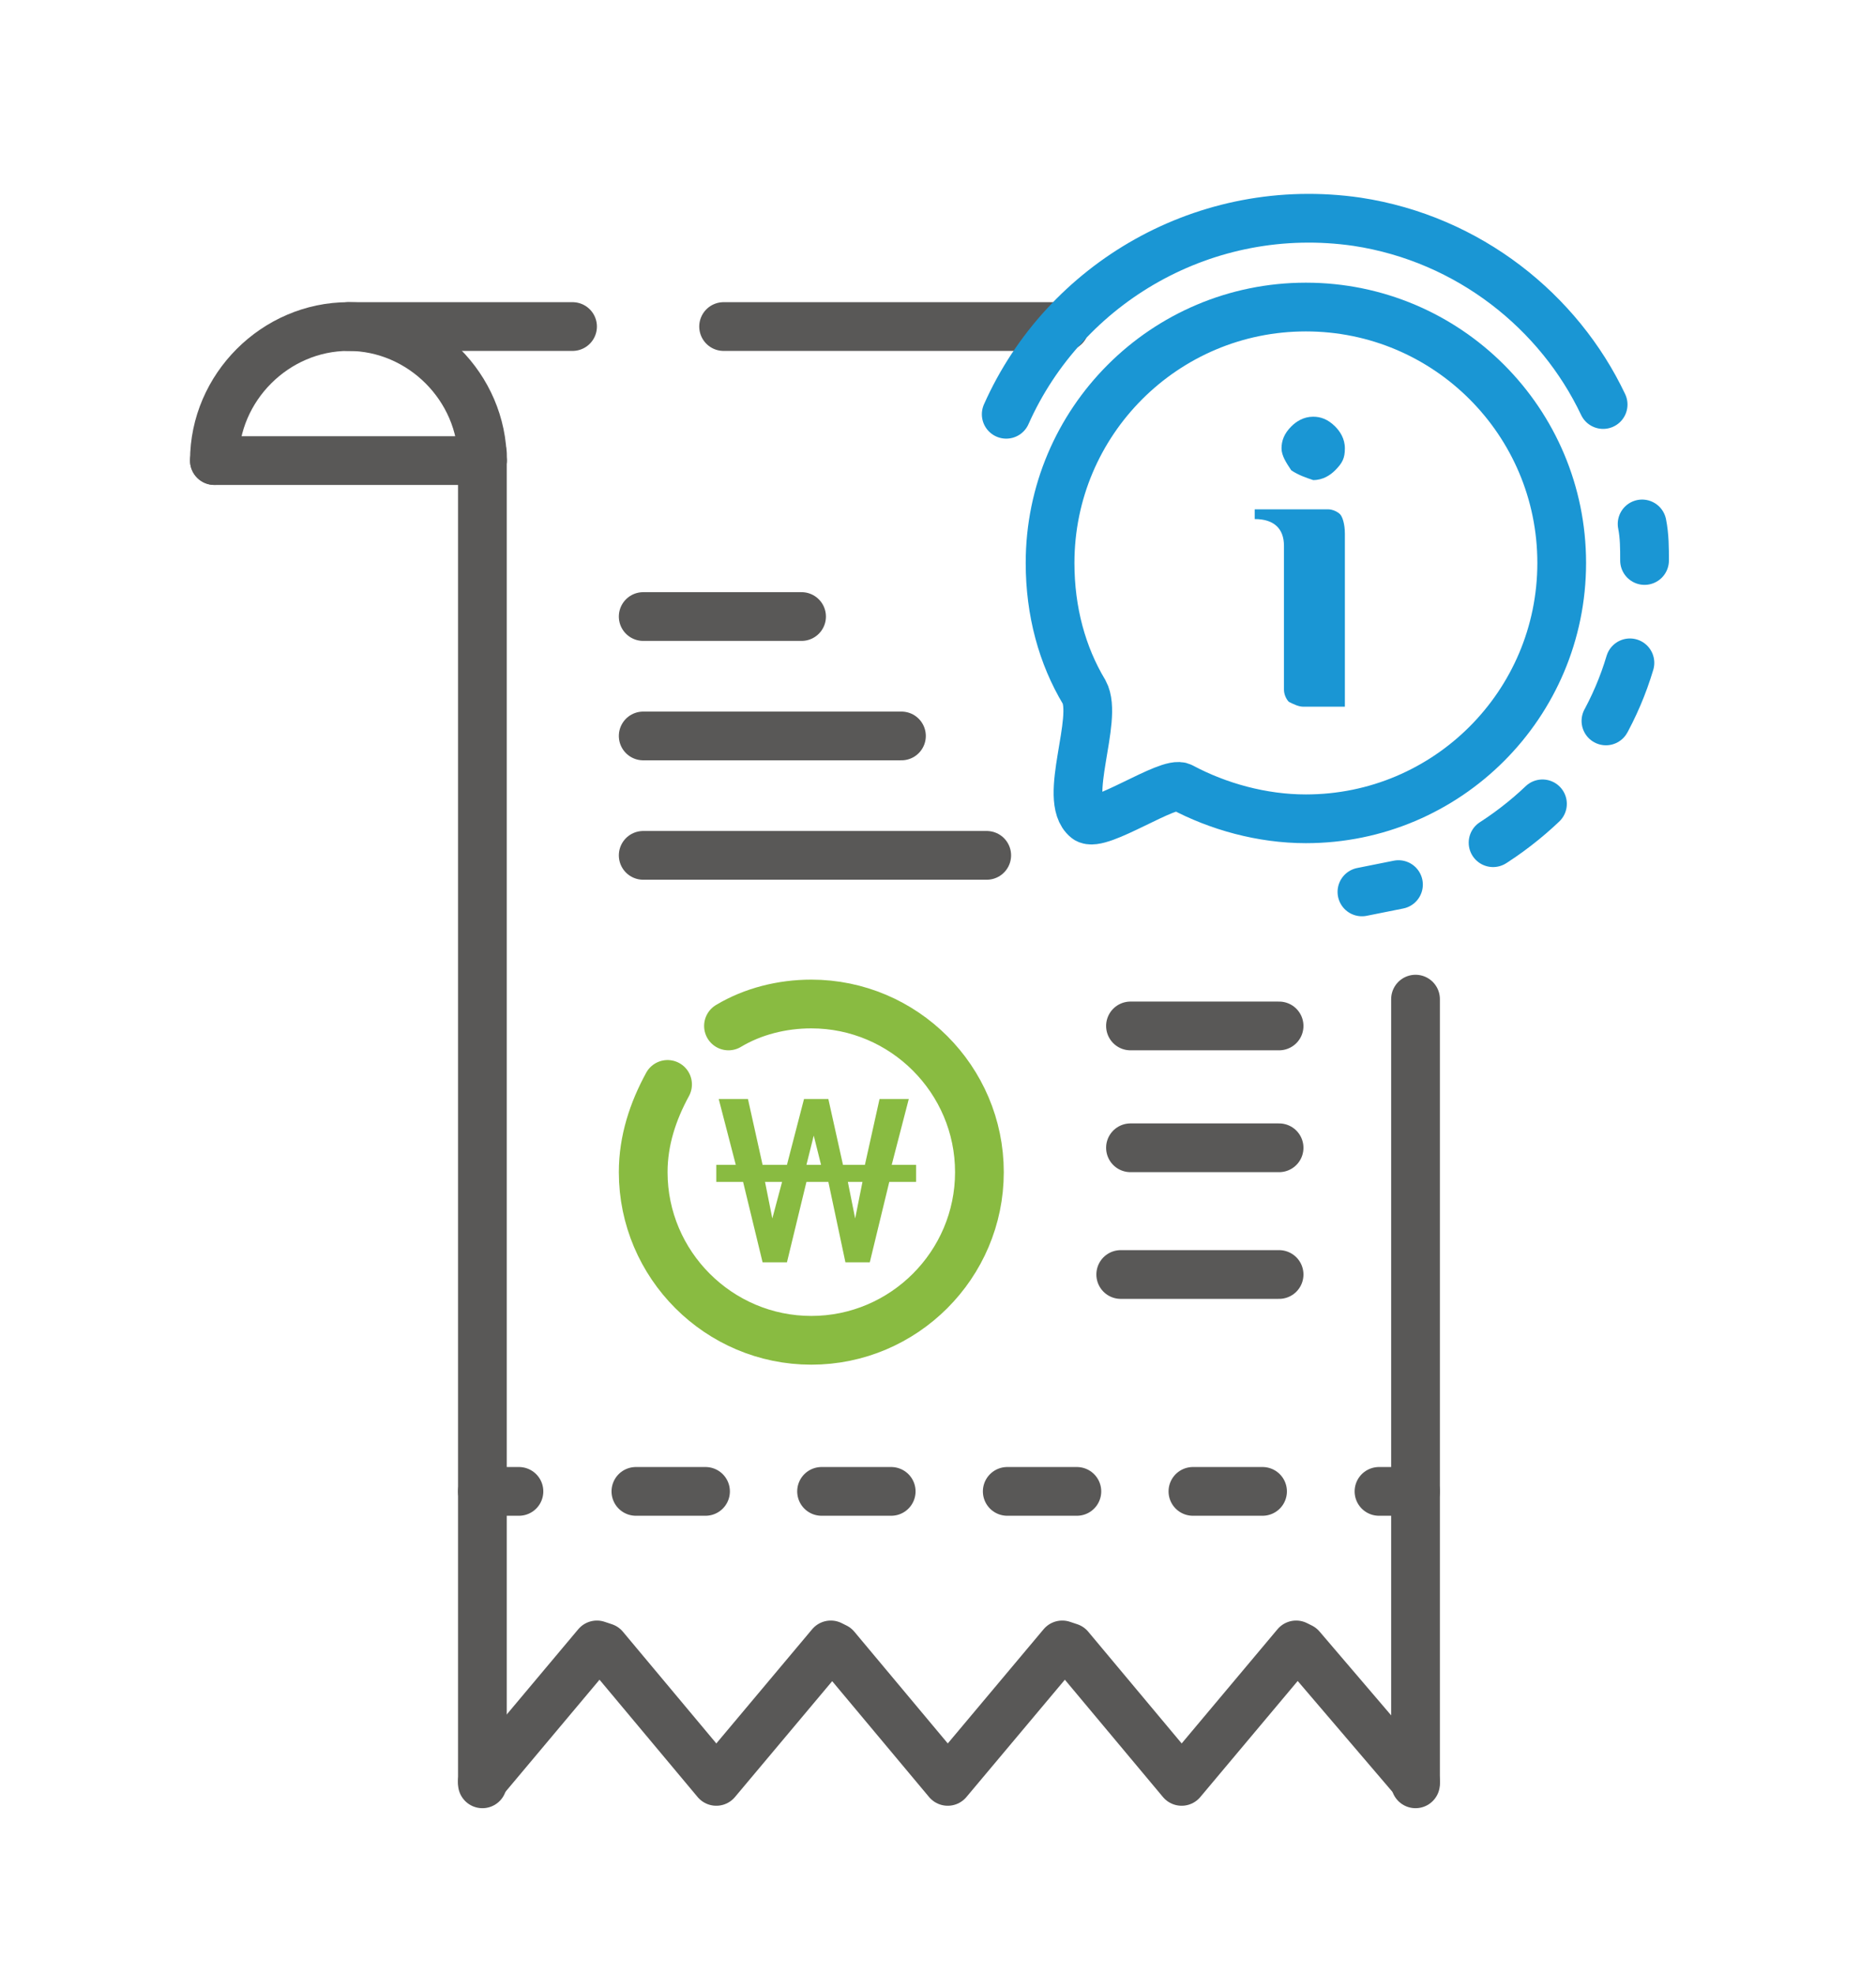 <?xml version="1.0" encoding="utf-8"?>
<!-- Generator: Adobe Illustrator 19.0.0, SVG Export Plug-In . SVG Version: 6.00 Build 0)  -->
<svg version="1.2" baseProfile="tiny" id="Layer_1" xmlns="http://www.w3.org/2000/svg" xmlns:xlink="http://www.w3.org/1999/xlink"
	 x="0px" y="0px" width="77px" height="81px" viewBox="-259 380.9 77 81" xml:space="preserve">
<g id="XMLID_1692_">
	<g id="XMLID_235_">
		<path id="XMLID_237_" fill="none" stroke="#89BB41" stroke-width="2" stroke-linecap="round" stroke-miterlimit="10" d="
			M-229.1,423c1-0.6,2.2-0.9,3.4-0.9c3.8,0,6.9,3.1,6.9,6.9s-3.1,6.9-6.9,6.9c-3.8,0-6.9-3.1-6.9-6.9c0-1.3,0.4-2.5,1-3.6"/>
		<g id="XMLID_196_">
			<path id="XMLID_1651_" fill="#89BB41" d="M-229.8,428.7h1l-0.7-2.7h1.2l0.6,2.7h1l0.7-2.7h1l0.6,2.7h0.9l0.6-2.7h1.2l-0.7,2.7h1
				v0.7h-1.1l-0.8,3.3h-1l-0.7-3.3h-0.9l-0.8,3.3h-1l-0.8-3.3h-1.1v-0.7H-229.8z M-227.3,430.9l0.4-1.5h-0.7L-227.3,430.9z
				 M-225.9,428.7h0.6l-0.3-1.2L-225.9,428.7z M-223.9,430.9l0.3-1.5h-0.6L-223.9,430.9z"/>
		</g>
	</g>
	
		<line id="XMLID_231_" fill="none" stroke="#595857" stroke-width="2" stroke-linecap="round" stroke-miterlimit="10" x1="-232.6" y1="406.2" x2="-226.1" y2="406.2"/>
	
		<line id="XMLID_230_" fill="none" stroke="#595857" stroke-width="2" stroke-linecap="round" stroke-miterlimit="10" x1="-232.6" y1="411.1" x2="-222" y2="411.1"/>
	
		<line id="XMLID_233_" fill="none" stroke="#595857" stroke-width="2" stroke-linecap="round" stroke-miterlimit="10" x1="-213" y1="433.2" x2="-206.5" y2="433.2"/>
	<g id="XMLID_232_">
		
			<line fill="none" stroke="#595857" stroke-width="2" stroke-linecap="round" stroke-miterlimit="10" x1="-239.2" y1="442.1" x2="-237.7" y2="442.1"/>
		
			<line fill="none" stroke="#595857" stroke-width="2" stroke-linecap="round" stroke-miterlimit="10" stroke-dasharray="2.858,4.763" x1="-232.9" y1="442.1" x2="-204.8" y2="442.1"/>
		
			<line fill="none" stroke="#595857" stroke-width="2" stroke-linecap="round" stroke-miterlimit="10" x1="-202.4" y1="442.1" x2="-200.9" y2="442.1"/>
	</g>
	
		<line id="XMLID_229_" fill="none" stroke="#595857" stroke-width="2" stroke-linecap="round" stroke-miterlimit="10" x1="-232.6" y1="416" x2="-218.5" y2="416"/>
	
		<line id="XMLID_228_" fill="none" stroke="#595857" stroke-width="2" stroke-linecap="round" stroke-miterlimit="10" x1="-212.6" y1="423" x2="-206.5" y2="423"/>
	
		<line id="XMLID_227_" fill="none" stroke="#595857" stroke-width="2" stroke-linecap="round" stroke-miterlimit="10" x1="-212.6" y1="428" x2="-206.5" y2="428"/>
	<g id="XMLID_234_">
		
			<path id="XMLID_242_" display="none" fill="none" stroke="#595857" stroke-width="2" stroke-linecap="round" stroke-miterlimit="10" d="
			M-244.2,452.8h15.8h16.6c6,0,10.8-4.9,10.8-10.8v-20.7"/>
		<path id="XMLID_220_" fill="none" stroke="#595857" stroke-width="2" stroke-linecap="round" stroke-miterlimit="10" d="
			M-250.2,399.8c0-3,2.5-5.5,5.5-5.5s5.5,2.5,5.5,5.5"/>
		
			<line id="XMLID_296_" fill="none" stroke="#595857" stroke-width="2" stroke-linecap="round" stroke-miterlimit="10" x1="-229.3" y1="394.3" x2="-215.3" y2="394.3"/>
		
			<line id="XMLID_200_" fill="none" stroke="#595857" stroke-width="2" stroke-linecap="round" stroke-miterlimit="10" x1="-244.7" y1="394.3" x2="-235.5" y2="394.3"/>
		
			<line id="XMLID_217_" fill="none" stroke="#595857" stroke-width="2" stroke-linecap="round" stroke-miterlimit="10" x1="-250.2" y1="399.8" x2="-239.2" y2="399.8"/>
		
			<path id="XMLID_240_" display="none" fill="none" stroke="#595857" stroke-width="2" stroke-linecap="round" stroke-miterlimit="10" d="
			M-250.2,447.3c0,3,2.5,5.5,5.5,5.5s5.5-2.5,5.5-5.5"/>
		
			<line id="XMLID_239_" display="none" fill="none" stroke="#595857" stroke-width="2" stroke-linecap="round" stroke-miterlimit="10" x1="-250.2" y1="447.3" x2="-239.2" y2="447.3"/>
		
			<line id="XMLID_243_" fill="none" stroke="#595857" stroke-width="2" stroke-linecap="round" stroke-miterlimit="10" x1="-239.2" y1="399.5" x2="-239.2" y2="454.1"/>
		
			<line id="XMLID_241_" fill="none" stroke="#595857" stroke-width="2" stroke-linecap="round" stroke-miterlimit="10" x1="-200.9" y1="421.9" x2="-200.9" y2="454.1"/>
		
			<polyline id="XMLID_245_" fill="none" stroke="#595857" stroke-width="2" stroke-linecap="round" stroke-linejoin="round" stroke-miterlimit="10" points="
			-200.9,454 -205.6,448.5 -205.8,448.4 -210.5,454 -215.1,448.5 -215.4,448.4 -220.1,454 -224.7,448.5 -224.9,448.4 -229.6,454 
			-234.2,448.5 -234.5,448.4 -239.2,454 		"/>
	</g>
</g>
<g id="XMLID_212_">
	<path id="XMLID_216_" fill="none" stroke="#1A96D4" stroke-width="2" stroke-linecap="round" stroke-miterlimit="10" d="
		M-194.9,404c0,5.8-4.7,10.5-10.5,10.5c-1.8,0-3.6-0.5-5.1-1.3c-0.5-0.3-3.4,1.7-3.9,1.3c-1-0.8,0.5-4.1-0.1-5.2
		c-0.9-1.5-1.4-3.3-1.4-5.3c0-5.8,4.7-10.5,10.5-10.5C-199.6,393.5-194.9,398.2-194.9,404z"/>
	<g id="XMLID_214_">
		<path fill="none" stroke="#1A96D4" stroke-width="2" stroke-linecap="round" stroke-miterlimit="10" d="M-191.6,402.4
			c0.1,0.5,0.1,1,0.1,1.5"/>
		
			<path fill="none" stroke="#1A96D4" stroke-width="2" stroke-linecap="round" stroke-miterlimit="10" stroke-dasharray="2.583,4.304" d="
			M-192.1,408.1c-1.1,3.7-3.9,6.8-7.5,8.4"/>
		<path fill="none" stroke="#1A96D4" stroke-width="2" stroke-linecap="round" stroke-miterlimit="10" d="M-201.6,417.2
			c-0.5,0.1-1,0.2-1.5,0.3"/>
	</g>
	<path id="XMLID_213_" fill="none" stroke="#1A96D4" stroke-width="2" stroke-linecap="round" stroke-miterlimit="10" d="
		M-217.7,397.9c2.4-5.4,8.2-8.8,14.4-7.9c4.6,0.7,8.3,3.7,10.1,7.5"/>
	<g id="XMLID_236_">
		<path id="XMLID_1722_" fill="#1A96D4" d="M-203.8,409.9h-1.7c-0.2,0-0.4-0.1-0.6-0.2c-0.1-0.1-0.2-0.3-0.2-0.5v-5.9
			c0-0.7-0.4-1.1-1.2-1.1v-0.4h3c0.2,0,0.4,0.1,0.5,0.2s0.2,0.4,0.2,0.8V409.9z M-206,400.2c-0.2-0.3-0.4-0.6-0.4-0.9
			s0.1-0.6,0.4-0.9c0.2-0.2,0.5-0.4,0.9-0.4c0.3,0,0.6,0.1,0.9,0.4c0.2,0.2,0.4,0.5,0.4,0.9s-0.1,0.6-0.4,0.9
			c-0.2,0.2-0.5,0.4-0.9,0.4C-205.4,400.5-205.7,400.4-206,400.2z"/>
	</g>
</g>
<path id="XMLID_246_" fill="none" stroke="#595857" stroke-width="2" stroke-linecap="round" stroke-miterlimit="10" d="
	M-215.2,454.6"/>
</svg>
